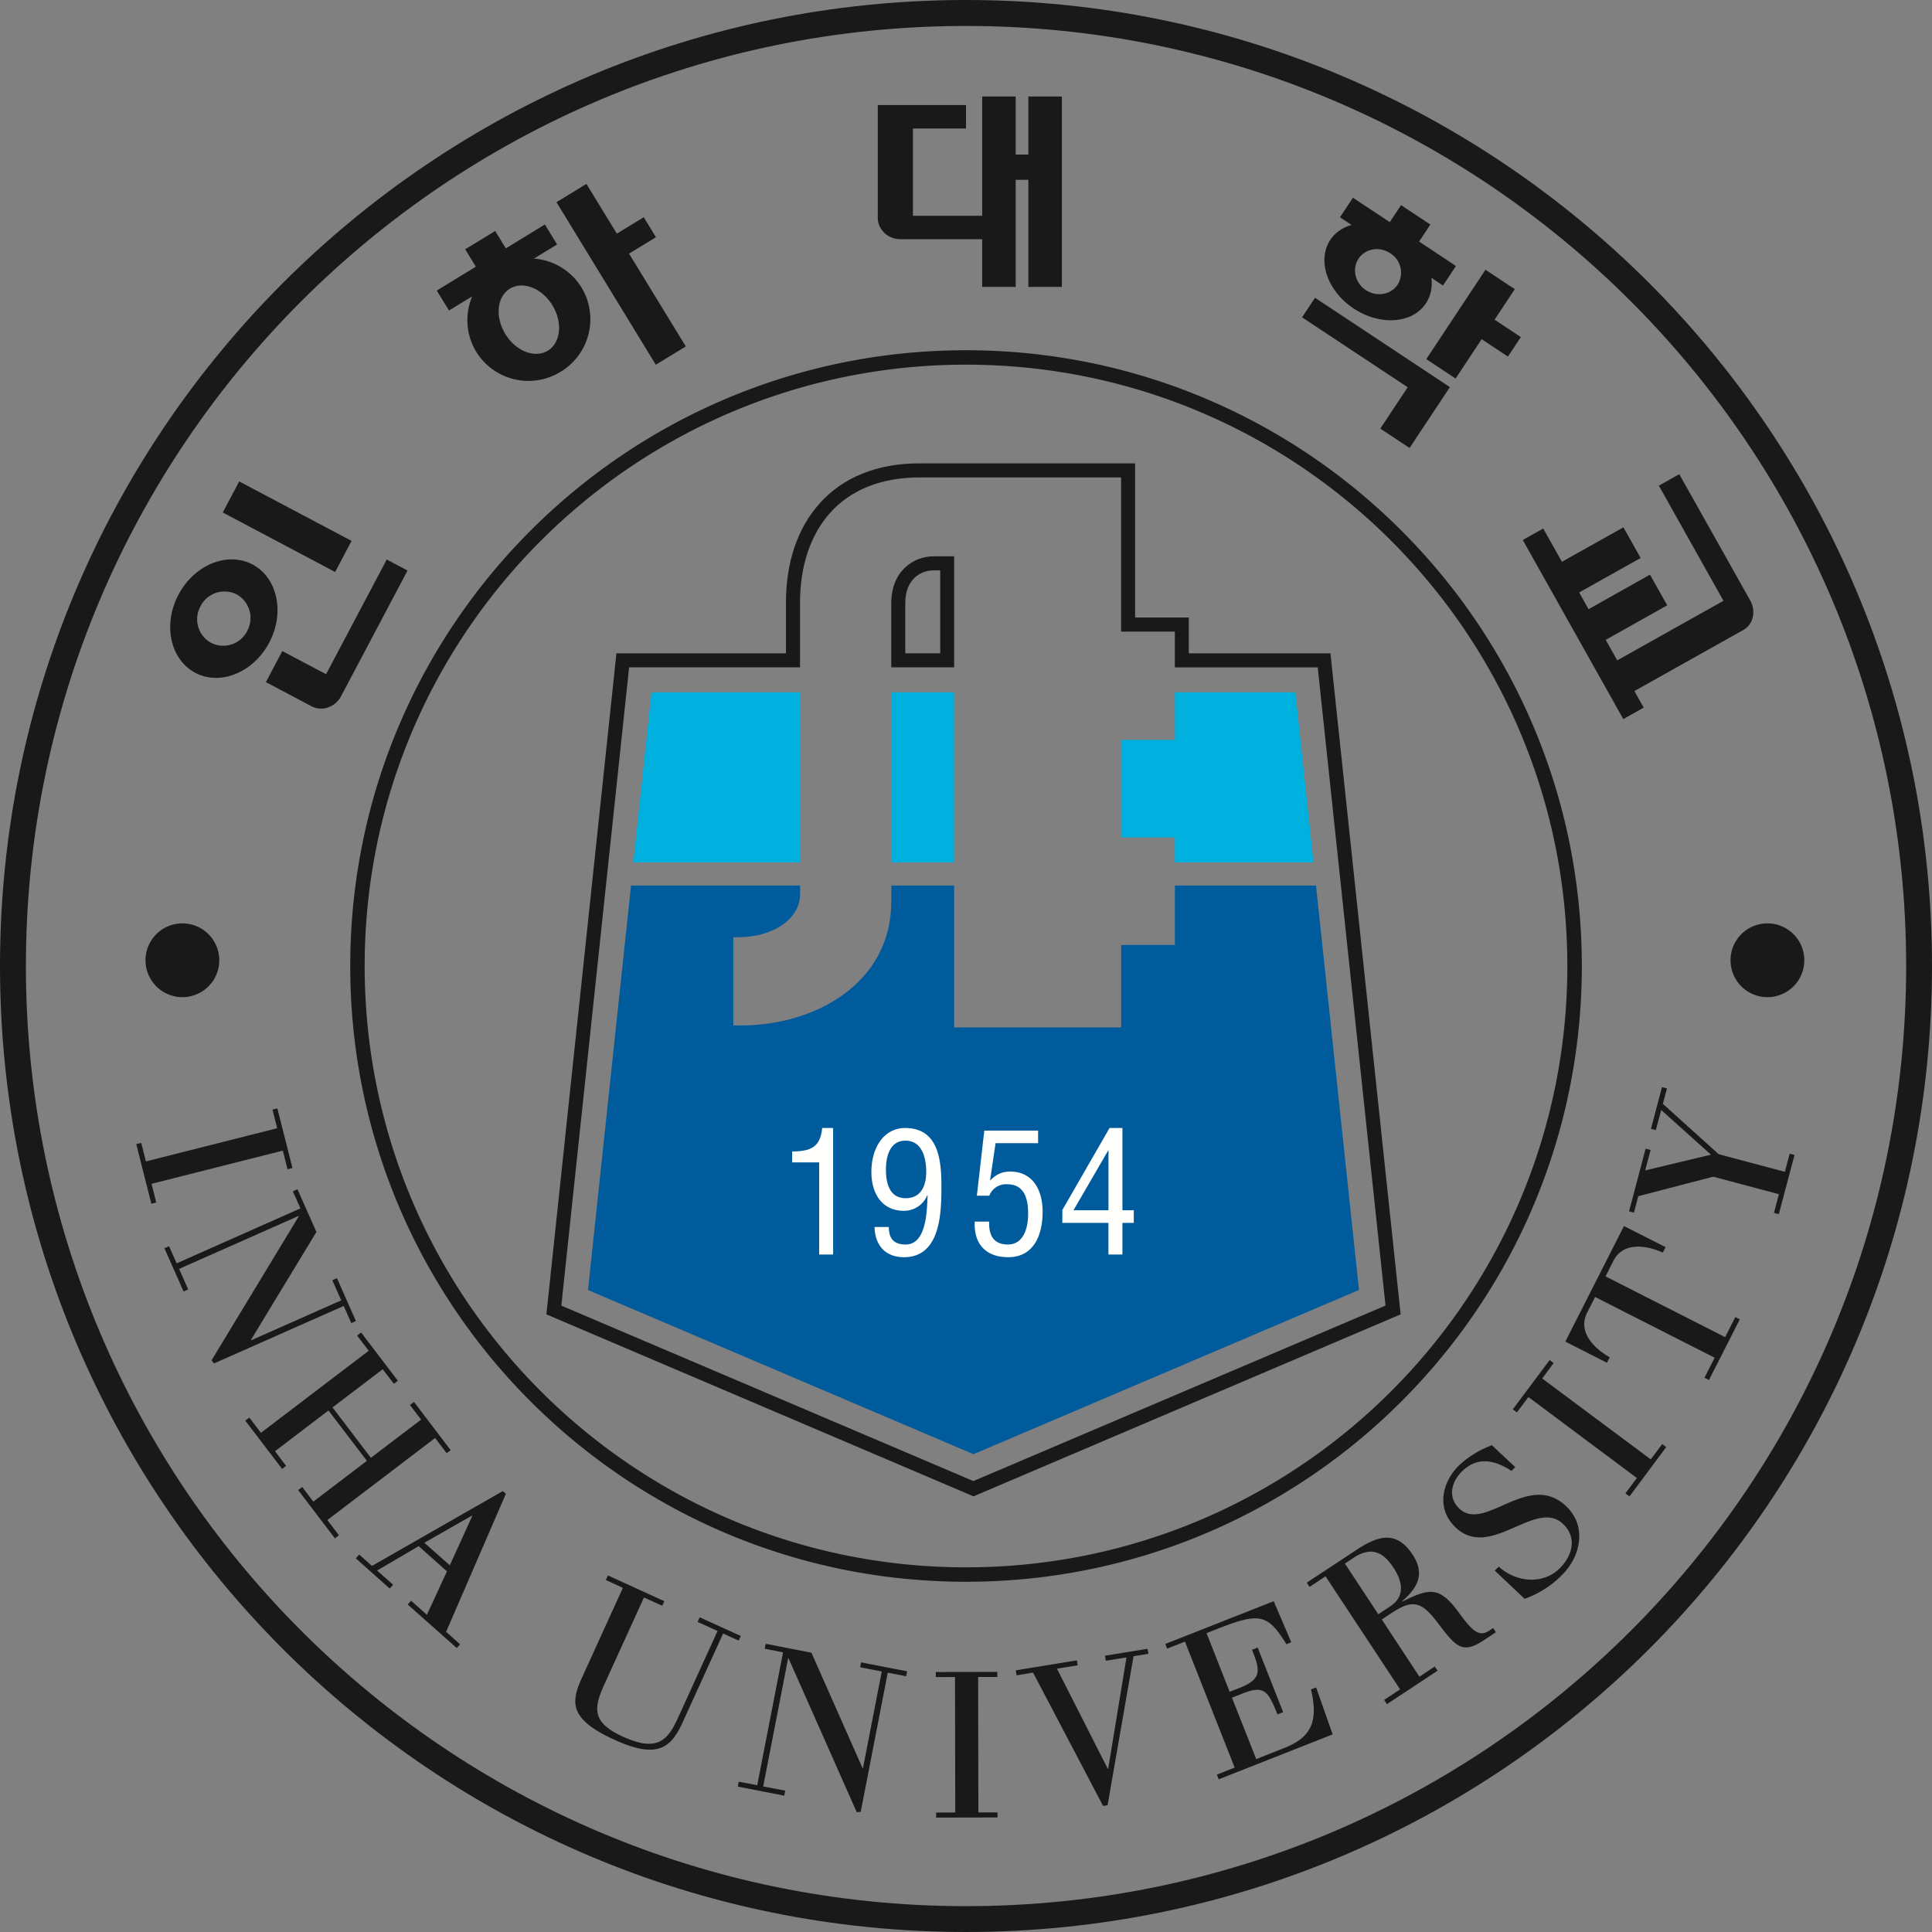 <svg width="32" height="32" viewBox="0 0 32 32" xmlns="http://www.w3.org/2000/svg">
    <rect x="0" y="0" width="32" height="32" fill="#808080" stroke="none"/>
    <g fill="none" fill-rule="evenodd">
        <path d="M16 31.572C7.4 31.572.429 24.6.429 16 .429 7.4 7.4.43 15.999.43 24.6.429 31.572 7.4 31.572 16S24.599 31.572 16 31.572zM16 0C7.163 0 0 7.164 0 16c0 8.837 7.163 16 16 16 8.836 0 16-7.163 16-16 0-8.836-7.164-16-16-16z" fill="#1A1919"/>
        <path d="M16 25.96c-5.5 0-9.96-4.459-9.96-9.96 0-5.501 4.46-9.96 9.96-9.96 5.5 0 9.96 4.459 9.96 9.96 0 5.501-4.46 9.96-9.96 9.96zm0-20.159c-5.633 0-10.199 4.566-10.199 10.2 0 5.632 4.566 10.198 10.199 10.198 5.632 0 10.2-4.566 10.2-10.199S21.631 5.801 16 5.801zM3.021 16.516a.61.61 0 1 0 0-1.222.61.61 0 0 0 0 1.222M29.274 16.516a.61.61 0 1 0 0-1.222.61.61 0 0 0 0 1.222M4.591 18.687l-.078-.308.081-.02.25.987-.082.02-.077-.308-2.175.55.078.309-.081.02-.25-.987.082-.02.078.307 2.174-.55M4.977 20.015l-.127-.283.077-.034.314.707-1.085 1.789.003.006 1.493-.662-.148-.334.077-.034.314.71-.076.035-.126-.284-2.148.952-.041-.052 1.444-2.384-.003-.007-1.978.877.15.34-.076.034-.318-.716.077-.034.126.284 2.05-.91M6.975 23.513l-.185-.242.067-.051.608.8-.066.05-.192-.252-1.785 1.359.192.252-.066.051-.61-.8.068-.05.184.242.887-.676-.636-.834-.886.675.184.243-.066.05-.61-.8.067-.05.192.252 1.785-1.359-.192-.252.067-.05.608.799-.066.05-.185-.241-.831.632.635.835.832-.633M6.161 25.936l-.212-.188-.056.063.562.5.056-.063-.265-.235.689-.404.468.418-.332.719-.262-.233-.056.062.813.722.055-.062-.232-.207.99-2.286-.051-.045-2.167 1.24zm1.29-.009-.422-.374.789-.45.005.004-.373.82zM10.317 26.3l-.282-.13.035-.076.934.427-.035.075-.303-.137-.664 1.458c-.18.396-.18.622.316.848.58.263.746.05.914-.317l.653-1.434-.33-.15.034-.077.681.31-.035.076-.258-.117-.668 1.467c-.192.42-.41.622-1.13.294-.738-.336-.731-.608-.544-1.02l.682-1.498M12.97 27.368l-.304-.06.016-.082.758.148.847 1.913.006.001.312-1.603-.358-.07.016-.081.762.148-.016.082-.305-.06-.448 2.307-.066.004-1.13-2.55h-.006l-.413 2.124.365.07-.016.083-.769-.15.016-.082.305.059.428-2.201M15.818 27.777l-.318.001v-.084l1.018-.002v.084h-.317l.004 2.243h.317v.084l-1.017.002v-.084l.317-.001-.004-2.243M17.11 27.704l-.272.045-.014-.083 1.012-.165.014.082-.343.056.842 1.66.006-.002.303-1.845-.342.055-.014-.083.705-.115.014.083-.246.04-.43 2.468-.074.012-1.16-2.208M19.627 27.19l-.295.117-.031-.078 1.796-.708.29.68-.08.033c-.317-.516-.455-.527-1.173-.243l-.15.059.383.971.17-.066c.365-.144.337-.29.2-.629l.094-.037.422 1.07-.094.037c-.158-.391-.218-.488-.584-.344l-.17.067.402 1.017.475-.188c.48-.189.542-.492.432-.966l.085-.033.274.778-1.887.744-.031-.078.295-.116-.823-2.086M23.19 27.981l-.264.175.046.07.839-.554-.047-.069-.254.168-.623-.947.177-.117c.36-.237.502-.157.766.194.287.38.399.496.741.27l.206-.136-.046-.07-.07.047c-.172.113-.291-.02-.502-.308-.316-.43-.48-.403-.935-.175l-.003-.006c.248-.213.392-.445.177-.772-.269-.408-.571-.317-.929-.081l-.825.544.047.07.264-.175 1.235 1.872zm-.914-2.083.146-.097c.288-.19.486-.098.658.164.152.23.197.476-.054.642l-.197.13-.553-.839zM24.758 26.014l.066-.065c.289.26.73.303 1.01.027.2-.196.294-.494.066-.724-.456-.462-1.223.623-1.808.03-.3-.303-.21-.73.074-1.01a1.6 1.6 0 0 1 .545-.334l.386.362-.062.063c-.328-.216-.598-.212-.822.01-.168.166-.238.416-.051.605.424.43 1.164-.652 1.799-.01.325.33.212.82-.085 1.114a1.64 1.64 0 0 1-.623.4l-.495-.468M25.315 23.14l-.19.253-.068-.05.61-.816.066.05-.189.255 1.798 1.34.19-.254.066.05-.608.817-.068-.05.19-.254-1.797-1.342M26.42 21.482l-.132.26c-.157.31.1.584.374.739l-.046.09-.689-.35.971-1.914.69.35-.047.09c-.285-.13-.66-.173-.817.134l-.131.26 1.981 1.006.168-.332.074.038-.51 1.005-.074-.039.168-.331-1.98-1.006M28.375 19.49l-1.24.323-.072.272-.081-.022.275-1.037.082.021-.09.339 1.09-.261-.824-.74-.089.333-.081-.022.183-.69.082.022-.068.255.925.834 1.096.292.08-.3.08.02-.26.981-.08-.021.081-.31-1.09-.29M9.074 5.808c.215-.132.249-.468.075-.752-.173-.283-.488-.406-.703-.275-.215.131-.25.468-.076.752.173.283.489.407.704.275zm-1.186.02a1.017 1.017 0 0 1 .344-1.396 1.017 1.017 0 0 1 1.4.33 1.016 1.016 0 0 1-.345 1.395 1.016 1.016 0 0 1-1.399-.33z" fill="#1A1919"/>
        <path fill="#1A1919" d="m8.378 4.114-.176-.288-.497.303.176.288-.647.396.203.33 1.79-1.094-.202-.331-.647.396M9.713 3.046l-.496.303 1.645 2.692.497-.303-.94-1.537.446-.272-.203-.331-.445.272-.504-.824M17.033 1.598v.962h-.21v-.962h-.555v3.154h.555V2.978h.21v1.774h.555V1.598h-.555"/>
        <path d="M15.121 2.128H16V1.74h-1.461v1.868c0 .196.168.354.377.354h1.558v-.388h-1.353V2.128M4.676 10.784l.725.383 1.005-1.9.344.183-1.1 2.08c-.099.185-.318.259-.49.168l-.756-.4.272-.514M3.69 8.488l.272-.514 1.861.985-.272.515-1.862-.986M4.094 10.451a.447.447 0 0 0-.174-.606.445.445 0 0 0-.599.197.445.445 0 0 0 .174.605.446.446 0 0 0 .6-.196zm-.86.692c-.415-.22-.54-.8-.277-1.294.262-.495.81-.718 1.225-.5.415.22.539.8.277 1.295-.262.495-.81.719-1.226.499zM22.623 4.805c.179.118.414.078.526-.09a.377.377 0 0 0-.122-.52c-.179-.12-.414-.078-.526.09-.111.169-.057.402.122.52zm-.59-.83c.223-.337.758-.375 1.196-.085.437.29.611.798.388 1.135-.223.337-.758.374-1.196.085-.437-.29-.61-.798-.388-1.135z" fill="#1A1919"/>
        <path fill="#1A1919" d="m23.505 4.001.186-.282-.485-.321-.187.281-.61-.404-.215.324 1.706 1.13.215-.323-.61-.405M25.09 4.79l-.486-.322-.98 1.48.485.322.432-.652.435.288.214-.323-.435-.288.334-.505M21.78 4.933l-.214.323 1.75 1.158-.454.685.485.321.668-1.008-2.234-1.48M26.596 10.598l1.018-.572-.285-.508-1.018.572-.75-1.336-.339.19 1.665 2.966.338-.19-.629-1.122"/>
        <path fill="#1A1919" d="m26.022 9.888 1.152-.646-.285-.508-1.152.646"/>
        <path d="m28.99 9.947-1.176-2.093-.338.19 1.07 1.907-1.81 1.015.285.508 1.856-1.041c.164-.092.211-.31.113-.486M16.136 24.526l-.013.006-.013-.006-6.79-2.891-.023-.01.003-.024 1.117-10.518.003-.03h2.831V9.98c0-.606.172-1.119.495-1.482.343-.386.854-.59 1.478-.59h3.345v2.553h.89v.593h2.367l.003.03L22.946 21.6l.002.024-.022.01-6.79 2.891zm5.899-13.705H19.69v-.593h-.889V7.675h-3.578c-.692 0-1.263.23-1.652.668-.362.406-.553.972-.553 1.636v.842h-2.808L9.05 21.77l7.074 3.014 7.075-3.014-1.163-10.95z" fill="#1A1919"/>
        <path fill="#00B0DE" d="M19.459 12.255h-.89v1.616h.89v.414h2.297l-.3-2.818H19.46v.788M10.79 11.467l-.3 2.818h2.761v-2.818H10.79"/>
        <path d="M21.796 14.667H19.46v.985h-.89v1.365h-2.767v-2.35h-1.04v.264c0 1.348-1.254 2.054-2.492 2.054h-.124v-1.462h.08c.584 0 1.025-.306 1.025-.713v-.143h-2.8l-.713 6.7 6.385 2.719 6.385-2.72-.712-6.7" fill="#005B9C"/>
        <path fill="#00B0DE" d="M14.762 14.285h1.04v-2.818h-1.04z"/>
        <path d="M15.573 10.82h-.579v-.827c0-.404.255-.546.474-.546h.105v1.374zm-.105-1.606c-.34 0-.706.244-.706.779v1.06h1.042V9.214h-.336z" fill="#1A1919"/>
        <path d="M13.12 19.073v.18h.448v1.526h.231v-2.096h-.181c-.033.329-.199.384-.498.39M15 19.846c-.27 0-.326-.255-.326-.473 0-.212.06-.48.323-.48.28 0 .344.293.344.517 0 .218-.078.436-.341.436zm-.011-1.163c-.318 0-.556.285-.556.732 0 .339.165.64.54.64a.416.416 0 0 0 .385-.257h.006c-.011.224-.009.815-.363.815-.198 0-.279-.1-.279-.29h-.237c.008.302.178.5.488.5.603 0 .62-.73.62-1.166 0-.432-.042-.974-.604-.974zM16.735 19.405c-.145 0-.24.05-.337.15l.092-.62h.704v-.209h-.891l-.123 1.079h.206a.295.295 0 0 1 .294-.19c.295 0 .349.25.349.491 0 .261-.09.507-.335.507-.238 0-.32-.156-.31-.38h-.24c-.017.37.184.59.555.59.433 0 .57-.38.57-.753 0-.341-.148-.662-.534-.665M18.36 20.046h-.58l.58-.999v1zm.231 0v-1.363h-.213l-.782 1.358v.214h.763v.524h.232v-.524h.188v-.209h-.188z" fill="#FFFFFE"/>
    </g>
</svg>
